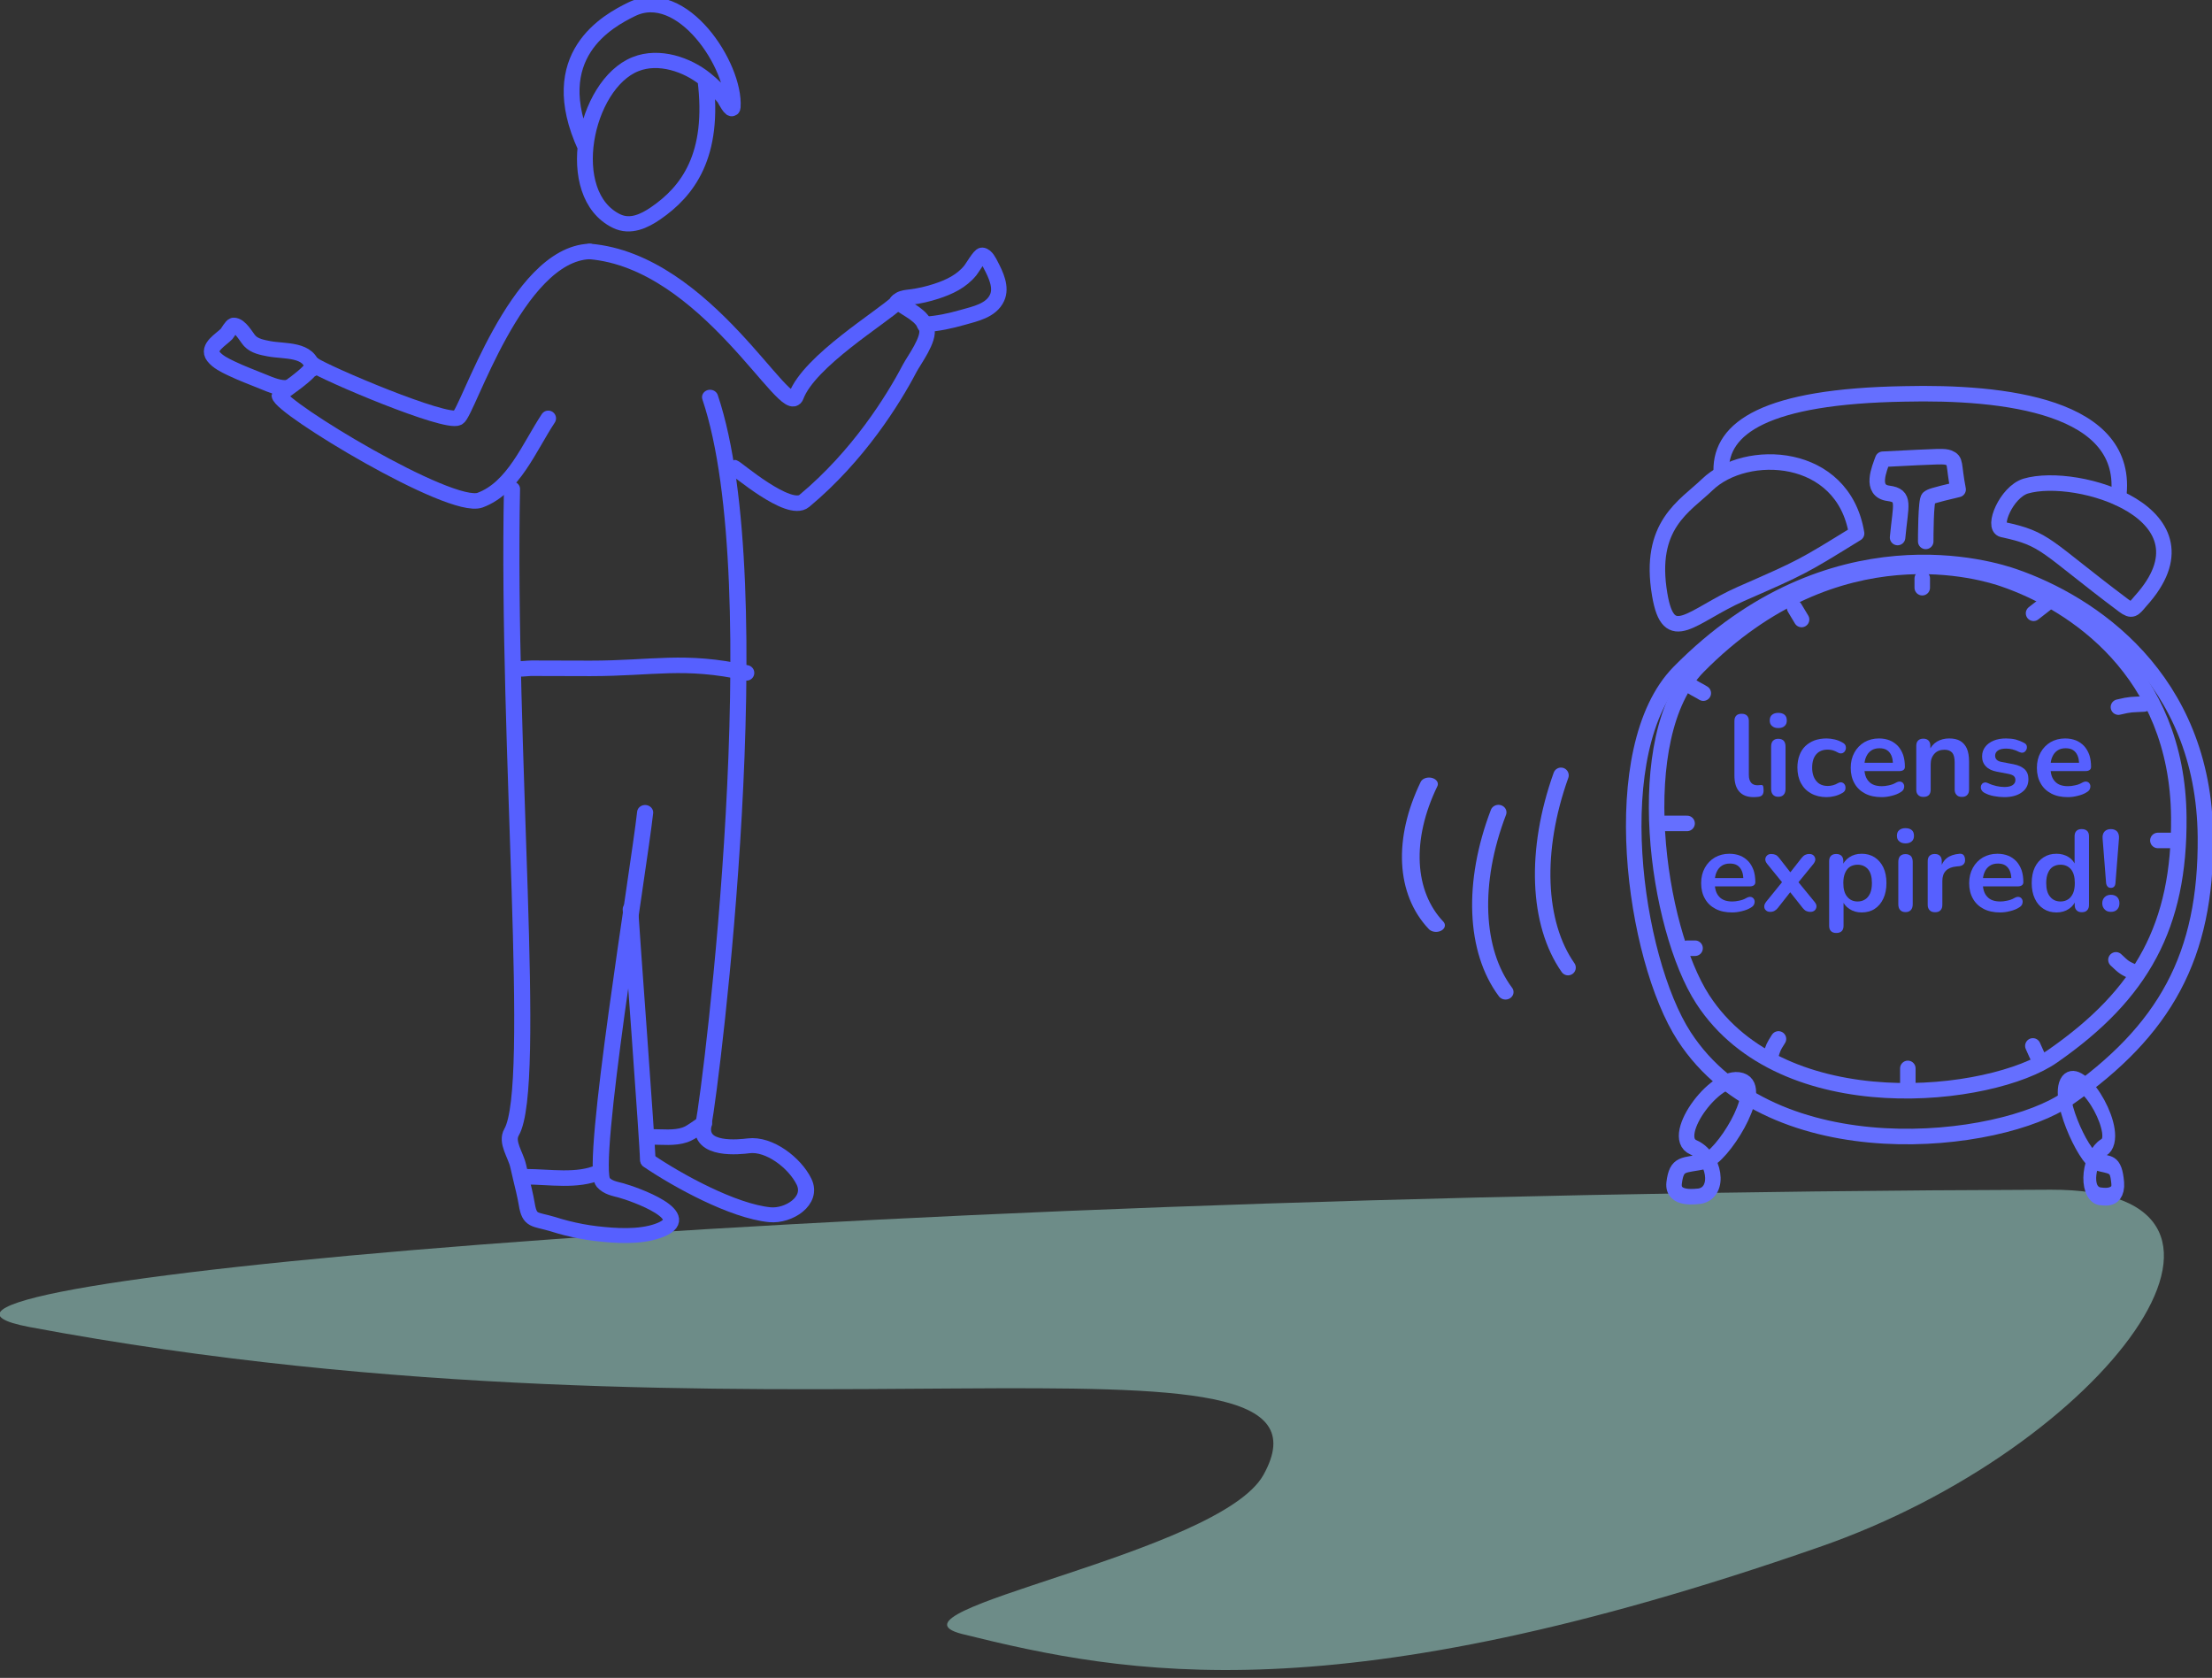 <?xml version="1.0" encoding="UTF-8" standalone="no"?>
<svg
   width="773.687"
   height="586.733"
   viewBox="0 0 773.687 586.733"
   version="1.1"
   xml:space="preserve"
   style="clip-rule:evenodd;fill-rule:evenodd;stroke-linecap:round;stroke-linejoin:round;stroke-miterlimit:1.5"
   id="svg55"
   sodipodi:docname="license-expired.svg"
   inkscape:version="1.4 (1:1.4+202410161351+e7c3feb100)"
   xmlns:inkscape="http://www.inkscape.org/namespaces/inkscape"
   xmlns:sodipodi="http://sodipodi.sourceforge.net/DTD/sodipodi-0.dtd"
   xmlns="http://www.w3.org/2000/svg"
   xmlns:svg="http://www.w3.org/2000/svg"><rect x="0" y="0" width="773.687" height="586.733" fill="#333333" stroke="none"/><defs
   id="defs55" /><sodipodi:namedview
   id="namedview55"
   pagecolor="#ffffff"
   bordercolor="#000000"
   borderopacity="0.25"
   inkscape:showpageshadow="2"
   inkscape:pageopacity="0.0"
   inkscape:pagecheckerboard="0"
   inkscape:deskcolor="#d1d1d1"
   inkscape:zoom="0.40649875"
   inkscape:cx="-148.83195"
   inkscape:cy="369.00482"
   inkscape:window-width="1920"
   inkscape:window-height="1052"
   inkscape:window-x="0"
   inkscape:window-y="0"
   inkscape:window-maximized="1"
   inkscape:current-layer="svg55" />
    <g
   transform="matrix(2.711,0,0,2.711,-2204.408,-31861.959)"
   id="g1">
        <path
   d="m 816.877,11924 c 94.309,17.7 171.545,-2.9 159.257,19.1 -5.749,10.2 -50.501,17.5 -38.892,20.5 21.347,5.3 48.313,10.5 110.598,-11.2 36.97,-12.8 61.65,-46.2 29.86,-46.1 -165.314,0.5 -288.133,12.5 -260.823,17.7 z"
   style="fill:#b6fcf4;fill-opacity:0.44"
   id="path1" />
    </g>
    <g
   transform="matrix(2.711,0,0,2.711,-2974.678,-17530.759)"
   id="g14">
        <path
   d="m 1163.62,6552.68 c 0.34,0.26 1.81,0.03 2.17,0.04 2.54,0.01 5.09,0.02 7.63,0.02 8.17,0 12.08,-1.19 20.16,0.58"
   style="fill:none;stroke:#5660ff;stroke-width:2px"
   id="path2" />
        <path
   d="m 1173.33,6498.96 c -9.46,0.36 -15.73,20.79 -16.97,21.45 -1.6,0.85 -17.02,-5.69 -18.72,-6.87"
   style="fill:none;stroke:#5660ff;stroke-width:2px"
   id="path3" />
        <path
   d="m 1137.64,6513.54 c 0,1.07 -4.34,3.74 -4.34,3.96 0.04,1.56 22.1,14.94 25.9,13.54 4.32,-1.6 6.33,-6.82 8.8,-10.55"
   style="fill:none;stroke:#5660ff;stroke-width:2px"
   id="path4" />
        <path
   d="m 1173.33,6498.96 c 15.09,1.26 25.45,21.89 26.65,18.66 1.68,-4.52 11.14,-10.23 13.05,-12.09"
   style="fill:none;stroke:#5660ff;stroke-width:2px"
   id="path5" />
        <path
   d="m 1191.96,6526.84 c 0.21,-0.03 7.07,5.97 9.07,4.3 6.97,-5.79 11.5,-13.09 13.58,-17.07 0.57,-1.09 2.65,-3.83 2.2,-5.18 -0.61,-1.78 -2.29,-2.29 -3.78,-3.44"
   style="fill:none;stroke:#5660ff;stroke-width:2px"
   id="path6" />
        <g
   transform="matrix(-1.7,0.336,0.322,1.63,1757.37,6134.06)"
   id="g7">
            <path
   d="m 360.512,135.92 c 0.394,5.991 2.931,8.282 5.56,9.464 0.947,0.426 2.061,0.724 2.973,0.006 3.604,-2.836 0.385,-10.877 -3.645,-11.667 -1.855,-0.364 -3.783,0.816 -4.888,2.197 -0.414,0.518 -0.821,1.121 -1.111,1.718 -0.018,0.037 -0.362,1.288 -0.481,0.829 -0.797,-3.086 1.926,-10.108 5.975,-8.978 1.85,0.516 7.107,2.164 5.35,9.799"
   style="fill:none;stroke:#5660ff;stroke-width:1.18px"
   id="path7" />
        </g>
        <g
   transform="matrix(-1.596,-0.062,-0.058,1.48,1772.58,6301.97)"
   id="g8">
            <path
   d="m 359.883,160.883 c -5.707,16.141 -2.321,59.305 -1.763,63.354 0.323,2.339 -3.027,1.782 -3.706,1.66 -1.666,-0.299 -3.79,1.323 -4.593,2.93 -0.824,1.648 1.149,3.088 2.653,2.993 2.981,-0.187 7.55,-2.657 9.96,-4.274"
   style="fill:none;stroke:#5660ff;stroke-width:1.3px"
   id="path8" />
        </g>
        <g
   transform="matrix(-1.596,-0.062,-0.058,1.48,1772.58,6301.97)"
   id="g9">
            <path
   d="m 363.811,197.237 c 0.337,5.049 3.369,31.024 2.225,32.322 -0.399,0.452 -0.947,0.523 -1.441,0.643 -1.07,0.259 -6.389,2.039 -3.112,3.414 1.472,0.618 3.384,0.566 4.937,0.436 0.82,-0.068 1.63,-0.201 2.432,-0.384 0.581,-0.133 0.581,-0.149 1.116,-0.296 1.499,-0.412 1.868,-0.135 2.158,-1.64 0.072,-0.378 0.165,-0.766 0.258,-1.139 0.182,-0.72 0.381,-1.436 0.555,-2.158 0.234,-0.97 1.08,-2.029 0.643,-2.926 -1.982,-4.072 1.609,-33.394 1.999,-55.979"
   style="fill:none;stroke:#5660ff;stroke-width:1.3px"
   id="path9" />
        </g>
        <path
   d="m 1137.62,6514.08 c -0.41,-2.61 -3.63,-2.18 -5.66,-2.57 -0.87,-0.17 -1.85,-0.34 -2.48,-1.02 -0.45,-0.49 -1.22,-2 -2.08,-1.99 -0.24,0 -0.74,0.92 -0.9,1.1 -0.69,0.72 -2.59,1.75 -1.71,2.89 0.55,0.71 1.49,1.16 2.28,1.54 1.39,0.67 2.83,1.19 4.26,1.78 0.84,0.35 2.12,0.88 3.08,0.72"
   style="fill:none;stroke:#5660ff;stroke-width:2px"
   id="path10" />
        <path
   d="m 1213.03,6505.53 c -0.11,-0.07 0.3,-0.34 0.32,-0.35 0.43,-0.24 0.91,-0.27 1.38,-0.33 1.14,-0.14 2.25,-0.4 3.33,-0.75 1.69,-0.55 3.27,-1.3 4.4,-2.7 0.28,-0.35 1.21,-1.96 1.51,-1.94 0.53,0.03 0.93,0.89 1.12,1.26 0.64,1.22 1.44,2.86 0.81,4.22 -0.76,1.66 -2.83,2.07 -4.41,2.52 -1.74,0.49 -3.13,0.79 -4.95,0.92"
   style="fill:none;stroke:#5660ff;stroke-width:2px"
   id="path11" />
        <path
   d="m 1165.1,6618.31 c 3.03,0 6.68,0.67 9.5,-0.6"
   style="fill:none;stroke:#5660ff;stroke-width:2px"
   id="path12" />
        <path
   d="m 1181.28,6613.17 c 1.4,0 3,0.2 4.35,-0.26 0.92,-0.32 1.65,-1.05 2.51,-1.48"
   style="fill:none;stroke:#5660ff;stroke-width:2px"
   id="path13" />
        <path
   d="m 1180.83,6616.12 c 0,-1.83 -2.13,-30.28 -2.23,-32.3"
   style="fill:none;stroke:#5660ff;stroke-width:2px"
   id="path14" />
    </g>
    <g
   transform="matrix(2.711,0,0,2.711,-2212.298,-31843.659)"
   id="g15">
        <path
   d="m 1074.59,11820.8 c 9,3.1 22.4,11.9 22.56,30.7 0.12,14 -4.74,22.8 -16.24,30.8 -7.81,5.5 -34.77,8.7 -45.18,-7.3 -5.97,-9.2 -9.43,-33.9 -0.62,-42.9 18.03,-18.3 37.18,-12.1 39.48,-11.3 z"
   style="fill:none;stroke:#656fff;stroke-width:2px;stroke-miterlimit:3"
   id="path15" />
    </g>
    <g
   transform="matrix(2.968,0,0,2.968,-2484.948,-34882.559)"
   id="g16">
        <path
   d="m 1074.59,11820.8 c 9,3.1 22.4,11.9 22.56,30.7 0.12,14 -4.74,22.8 -16.24,30.8 -7.81,5.5 -34.77,8.7 -45.18,-7.3 -5.97,-9.2 -9.43,-33.9 -0.62,-42.9 18.03,-18.3 37.18,-12.1 39.48,-11.3 z"
   style="fill:none;stroke:#656fff;stroke-width:1.83px;stroke-miterlimit:3"
   id="path16" />
    </g>
    <g
   transform="matrix(2.711,0,0,2.711,-2212.298,-31843.659)"
   id="g17">
        <path
   d="m 1055.58,11814.9 c -1.75,-10.6 -14.28,-11.1 -19.26,-6.3 -2.9,2.8 -7.68,5.2 -6.14,14.2 1.16,6.9 4.13,2.7 10.48,-0.1 8,-3.5 7.94,-3.5 14.92,-7.8 z"
   style="fill:none;stroke:#656fff;stroke-width:2px;stroke-miterlimit:3"
   id="path17" />
    </g>
    <g
   transform="matrix(2.711,0,0,2.711,-2212.298,-31843.659)"
   id="g18">
        <path
   d="m 1077.37,11808.8 c 6.68,-2 25,3.6 14.86,14.8 -0.93,1.1 -1.1,1.4 -2.19,0.6 -10.26,-7.7 -9.92,-8.6 -15.61,-9.8 -1.4,-0.3 0.45,-4.8 2.94,-5.6 z"
   style="fill:none;stroke:#656fff;stroke-width:2px;stroke-miterlimit:3"
   id="path18" />
    </g>
    <g
   transform="matrix(2.711,0,0,2.711,-2214.688,-31852.259)"
   id="g19">
        <path
   d="m 1065.38,11819.1 c 0,-0.4 0,-5.4 0.38,-5.6 0.27,-0.2 0.41,-0.3 3.8,-1.1 -0.65,-3.4 -0.23,-3.7 -1.22,-4.1 -0.64,-0.2 -0.65,-0.2 -8.5,0.2 -0.43,1.2 -1.71,4.1 0.75,4.4 2.2,0.3 1.56,1.4 1.16,5.7"
   style="fill:none;stroke:#656fff;stroke-width:2px;stroke-miterlimit:3"
   id="path19" />
    </g>
    <g
   transform="matrix(2.711,0,0,2.711,-2212.298,-31843.659)"
   id="g20">
        <path
   d="m 1038.11,11806.8 c -0.07,-5.5 5.66,-9.6 23.65,-9.9 12.71,-0.3 29.24,1.5 27.6,13.4"
   style="fill:none;stroke:#656fff;stroke-width:2px;stroke-miterlimit:3"
   id="path20" />
    </g>
    <g
   transform="matrix(2.711,0,0,2.711,-2219.108,-31834.759)"
   id="g21">
        <path
   d="m 1037.85,11897.1 c 2.76,-0.5 1.92,-5.1 -0.81,-6.3 -3.26,-1.4 3.3,-10.2 6.43,-8.5 2.49,1.4 -2.75,9.8 -4.93,10.3 -2.76,0.6 -3.66,0.1 -3.99,2.8 -0.26,2.3 3.01,1.7 3.3,1.7 z"
   style="fill:none;stroke:#656fff;stroke-width:2px;stroke-miterlimit:3"
   id="path21" />
    </g>
    <g
   transform="matrix(-1.956,0,0,2.711,2764.292,-31834.759)"
   id="g22">
        <path
   d="m 1037.85,11897.1 c 2.76,-0.5 1.92,-5.1 -0.81,-6.3 -3.26,-1.4 3.3,-10.2 6.43,-8.5 2.49,1.4 -2.75,9.8 -4.93,10.3 -2.76,0.6 -3.66,0.1 -3.99,2.8 -0.26,2.3 3.01,1.7 3.3,1.7 z"
   style="fill:none;stroke:#656fff;stroke-width:2.29px;stroke-miterlimit:3"
   id="path22" />
    </g>
    <g
   transform="matrix(2.711,0,0,2.711,-2212.298,-31843.659)"
   id="g23">
        <path
   d="m 1064.05,11820.7 v 1.2"
   style="fill:none;stroke:#656fff;stroke-width:2px;stroke-miterlimit:3"
   id="path23" />
    </g>
    <g
   transform="matrix(2.711,0,0,2.711,-2212.298,-31843.659)"
   id="g24">
        <path
   d="m 1062.19,11886.6 v -2.7"
   style="fill:none;stroke:#656fff;stroke-width:2px;stroke-miterlimit:3"
   id="path24" />
    </g>
    <g
   transform="matrix(2.711,0,0,2.711,-2212.298,-31843.659)"
   id="g25">
        <path
   d="m 1044.48,11882.3 c 0.39,-1.2 0.33,-1.1 1.02,-2.2"
   style="fill:none;stroke:#656fff;stroke-width:2px;stroke-miterlimit:3"
   id="path25" />
    </g>
    <g
   transform="matrix(2.711,0,0,2.711,-2212.298,-31843.659)"
   id="g26">
        <path
   d="m 1033.74,11868.4 h 1"
   style="fill:none;stroke:#656fff;stroke-width:2px;stroke-miterlimit:3"
   id="path26" />
    </g>
    <g
   transform="matrix(2.711,0,0,2.711,-2212.298,-31843.659)"
   id="g27">
        <path
   d="m 1030.88,11852.3 h 2.83"
   style="fill:none;stroke:#656fff;stroke-width:2px;stroke-miterlimit:3"
   id="path27" />
    </g>
    <g
   transform="matrix(2.711,0,0,2.711,-2212.298,-31843.659)"
   id="g28">
        <path
   d="m 1034.4,11834.7 c 0.47,0.3 0.93,0.5 1.4,0.8"
   style="fill:none;stroke:#656fff;stroke-width:2px;stroke-miterlimit:3"
   id="path28" />
    </g>
    <g
   transform="matrix(2.711,0,0,2.711,-2212.298,-31843.659)"
   id="g29">
        <path
   d="m 1047.58,11824.5 0.9,1.5"
   style="fill:none;stroke:#656fff;stroke-width:2px;stroke-miterlimit:3"
   id="path29" />
    </g>
    <g
   transform="matrix(2.711,0,0,2.711,-2212.298,-31843.659)"
   id="g30">
        <path
   d="m 1079.95,11824 c -0.52,0.4 -1.03,0.8 -1.54,1.2"
   style="fill:none;stroke:#656fff;stroke-width:2px;stroke-miterlimit:3"
   id="path30" />
    </g>
    <g
   transform="matrix(2.711,0,0,2.711,-2212.298,-31843.659)"
   id="g31">
        <path
   d="m 1092.65,11836.9 c -1.66,0.1 -1.61,0 -3.29,0.4"
   style="fill:none;stroke:#656fff;stroke-width:2px;stroke-miterlimit:3"
   id="path31" />
    </g>
    <g
   transform="matrix(2.711,0,0,2.711,-2212.298,-31843.659)"
   id="g32">
        <path
   d="m 1096.29,11854.5 h -1.84"
   style="fill:none;stroke:#656fff;stroke-width:2px;stroke-miterlimit:3"
   id="path32" />
    </g>
    <g
   transform="matrix(2.711,0,0,2.711,-2212.298,-31843.659)"
   id="g33">
        <path
   d="m 1091.39,11871.5 c -1.31,-0.6 -1.29,-0.6 -2.35,-1.6"
   style="fill:none;stroke:#656fff;stroke-width:2px;stroke-miterlimit:3"
   id="path33" />
    </g>
    <g
   transform="matrix(2.711,0,0,2.711,-2212.298,-31843.659)"
   id="g34">
        <path
   d="m 1079.25,11883 c -0.31,-0.6 -0.62,-1.3 -0.93,-2"
   style="fill:none;stroke:#656fff;stroke-width:2px;stroke-miterlimit:3"
   id="path34" />
    </g>
    <g
   transform="matrix(3.36,0,0,3.36,-2818.168,-39529.259)"
   id="g52">
        <g
   transform="matrix(12,0,0,12,1018.51,11847.5)"
   id="g35">
            <path
   d="M 0.232,0.01 C 0.177,0.01 0.135,-0.006 0.107,-0.038 0.079,-0.069 0.065,-0.116 0.065,-0.177 V -0.65 c 0,-0.021 0.005,-0.036 0.016,-0.047 0.011,-0.011 0.026,-0.016 0.046,-0.016 0.02,0 0.036,0.005 0.047,0.016 0.011,0.011 0.016,0.026 0.016,0.047 v 0.467 c 0,0.031 0.007,0.053 0.02,0.068 0.013,0.015 0.031,0.022 0.055,0.022 0.005,0 0.01,0 0.015,-0.001 0.005,0 0.009,0 0.014,-0.001 0.009,-0.001 0.016,0.001 0.019,0.007 0.003,0.007 0.005,0.02 0.005,0.039 0,0.017 -0.003,0.03 -0.01,0.039 C 0.301,-0.001 0.29,0.005 0.275,0.007 0.268,0.008 0.261,0.008 0.254,0.009 0.247,0.01 0.239,0.01 0.232,0.01 Z"
   style="fill:#5660ff;fill-rule:nonzero"
   id="path35" />
        </g>
        <g
   transform="matrix(12,0,0,12,1022.33,11847.5)"
   id="g36">
            <path
   d="M 0.127,0.007 C 0.107,0.007 0.092,0.001 0.081,-0.011 0.07,-0.023 0.065,-0.04 0.065,-0.061 v -0.367 c 0,-0.022 0.005,-0.039 0.016,-0.051 0.011,-0.011 0.026,-0.017 0.046,-0.017 0.02,0 0.036,0.006 0.047,0.017 0.011,0.012 0.016,0.029 0.016,0.051 v 0.367 c 0,0.021 -0.005,0.038 -0.016,0.05 C 0.163,0.001 0.148,0.007 0.127,0.007 Z m 0,-0.596 c -0.023,0 -0.041,-0.006 -0.054,-0.018 -0.014,-0.011 -0.02,-0.027 -0.02,-0.048 0,-0.021 0.006,-0.038 0.02,-0.049 0.013,-0.011 0.031,-0.017 0.054,-0.017 0.024,0 0.042,0.006 0.055,0.017 0.013,0.011 0.019,0.028 0.019,0.049 0,0.021 -0.006,0.037 -0.019,0.048 -0.013,0.012 -0.031,0.018 -0.055,0.018 z"
   style="fill:#5660ff;fill-rule:nonzero"
   id="path36" />
        </g>
        <g
   transform="matrix(12,0,0,12,1025.39,11847.5)"
   id="g37">
            <path
   d="M 0.291,0.01 C 0.24,0.01 0.195,-0.001 0.157,-0.022 0.119,-0.043 0.09,-0.072 0.069,-0.111 0.048,-0.15 0.038,-0.195 0.038,-0.247 c 0,-0.039 0.006,-0.074 0.018,-0.106 0.011,-0.031 0.028,-0.057 0.05,-0.079 0.022,-0.021 0.049,-0.038 0.08,-0.05 0.031,-0.011 0.066,-0.017 0.105,-0.017 0.022,0 0.046,0.003 0.072,0.009 0.025,0.006 0.049,0.016 0.072,0.03 0.011,0.007 0.018,0.015 0.021,0.024 0.003,0.009 0.004,0.019 0.002,0.028 -0.002,0.01 -0.006,0.018 -0.012,0.025 -0.007,0.007 -0.015,0.012 -0.024,0.013 -0.009,0.002 -0.02,0 -0.031,-0.006 C 0.376,-0.385 0.361,-0.391 0.346,-0.396 0.331,-0.4 0.316,-0.402 0.302,-0.402 c -0.022,0 -0.041,0.003 -0.058,0.01 -0.017,0.007 -0.031,0.017 -0.042,0.03 -0.012,0.013 -0.021,0.03 -0.027,0.049 -0.006,0.019 -0.009,0.042 -0.009,0.067 0,0.049 0.012,0.088 0.036,0.116 0.023,0.029 0.057,0.043 0.1,0.043 0.014,0 0.029,-0.002 0.044,-0.006 0.015,-0.004 0.03,-0.01 0.045,-0.019 0.011,-0.006 0.022,-0.008 0.031,-0.006 0.009,0.002 0.016,0.006 0.022,0.013 0.006,0.008 0.01,0.016 0.011,0.025 0.001,0.01 0,0.02 -0.003,0.029 C 0.448,-0.042 0.441,-0.034 0.431,-0.028 0.409,-0.015 0.386,-0.005 0.361,0.001 0.336,0.007 0.313,0.01 0.291,0.01 Z"
   style="fill:#5660ff;fill-rule:nonzero"
   id="path37" />
        </g>
        <g
   transform="matrix(12,0,0,12,1030.94,11847.5)"
   id="g38">
            <path
   d="M 0.306,0.01 C 0.251,0.01 0.203,0 0.163,-0.021 0.123,-0.042 0.092,-0.071 0.071,-0.109 0.049,-0.147 0.038,-0.192 0.038,-0.244 c 0,-0.051 0.011,-0.095 0.032,-0.133 0.021,-0.038 0.05,-0.068 0.087,-0.09 0.037,-0.021 0.079,-0.032 0.126,-0.032 0.035,0 0.066,0.006 0.094,0.017 0.027,0.011 0.051,0.028 0.071,0.049 0.019,0.021 0.034,0.047 0.045,0.077 0.01,0.031 0.015,0.065 0.015,0.103 0,0.012 -0.004,0.021 -0.012,0.027 -0.009,0.007 -0.021,0.01 -0.036,0.01 H 0.139 V -0.288 H 0.42 L 0.404,-0.273 C 0.404,-0.304 0.4,-0.329 0.391,-0.35 0.382,-0.371 0.369,-0.387 0.352,-0.398 0.335,-0.409 0.313,-0.414 0.288,-0.414 c -0.028,0 -0.052,0.006 -0.071,0.019 -0.02,0.013 -0.035,0.032 -0.045,0.055 -0.011,0.024 -0.016,0.052 -0.016,0.085 v 0.007 c 0,0.055 0.013,0.095 0.039,0.122 0.025,0.028 0.063,0.041 0.113,0.041 0.017,0 0.037,-0.002 0.059,-0.007 0.021,-0.004 0.042,-0.011 0.061,-0.022 0.014,-0.008 0.026,-0.012 0.037,-0.011 0.011,0.001 0.019,0.005 0.026,0.012 0.006,0.007 0.01,0.015 0.011,0.024 0.001,0.01 -0.001,0.02 -0.005,0.03 -0.005,0.01 -0.014,0.019 -0.026,0.026 -0.023,0.015 -0.05,0.025 -0.08,0.032 C 0.36,0.007 0.332,0.01 0.306,0.01 Z"
   style="fill:#5660ff;fill-rule:nonzero"
   id="path38" />
        </g>
        <g
   transform="matrix(12,0,0,12,1037.44,11847.5)"
   id="g39">
            <path
   d="M 0.127,0.008 C 0.107,0.008 0.092,0.003 0.081,-0.009 0.07,-0.02 0.065,-0.035 0.065,-0.056 v -0.378 c 0,-0.021 0.005,-0.036 0.016,-0.047 0.011,-0.011 0.026,-0.016 0.045,-0.016 0.019,0 0.034,0.005 0.045,0.016 0.011,0.011 0.016,0.026 0.016,0.047 v 0.068 L 0.176,-0.391 c 0.015,-0.035 0.038,-0.062 0.069,-0.081 0.031,-0.018 0.066,-0.027 0.105,-0.027 0.039,0 0.072,0.007 0.097,0.022 0.025,0.015 0.044,0.037 0.057,0.066 0.013,0.03 0.019,0.068 0.019,0.113 v 0.242 c 0,0.021 -0.005,0.036 -0.016,0.047 C 0.496,0.003 0.481,0.008 0.461,0.008 0.441,0.008 0.426,0.003 0.415,-0.009 0.404,-0.02 0.398,-0.035 0.398,-0.056 V -0.292 C 0.398,-0.33 0.391,-0.358 0.377,-0.375 0.362,-0.392 0.34,-0.401 0.31,-0.401 0.273,-0.401 0.244,-0.39 0.223,-0.367 0.201,-0.343 0.19,-0.313 0.19,-0.275 v 0.219 c 0,0.043 -0.021,0.064 -0.063,0.064 z"
   style="fill:#5660ff;fill-rule:nonzero"
   id="path39" />
        </g>
        <g
   transform="matrix(12,0,0,12,1044.46,11847.5)"
   id="g40">
            <path
   d="M 0.244,0.01 C 0.215,0.01 0.185,0.007 0.153,0.001 0.121,-0.005 0.092,-0.015 0.067,-0.03 0.056,-0.037 0.049,-0.045 0.045,-0.054 0.04,-0.063 0.039,-0.072 0.04,-0.081 0.041,-0.09 0.044,-0.097 0.05,-0.104 c 0.005,-0.007 0.013,-0.011 0.022,-0.013 0.009,-0.002 0.018,0 0.029,0.005 0.027,0.013 0.052,0.021 0.075,0.026 0.023,0.005 0.046,0.008 0.069,0.008 0.032,0 0.056,-0.006 0.072,-0.017 C 0.332,-0.106 0.34,-0.12 0.34,-0.138 0.34,-0.153 0.335,-0.165 0.325,-0.174 0.314,-0.182 0.299,-0.188 0.278,-0.192 l -0.1,-0.019 C 0.137,-0.219 0.105,-0.234 0.084,-0.257 0.062,-0.279 0.051,-0.308 0.051,-0.343 c 0,-0.032 0.009,-0.06 0.027,-0.083 0.017,-0.023 0.042,-0.041 0.073,-0.054 0.031,-0.013 0.067,-0.019 0.108,-0.019 0.029,0 0.057,0.003 0.083,0.009 0.025,0.007 0.05,0.017 0.074,0.03 0.01,0.005 0.017,0.012 0.021,0.021 0.003,0.009 0.004,0.017 0.002,0.026 -0.002,0.009 -0.006,0.017 -0.012,0.024 -0.006,0.007 -0.014,0.012 -0.022,0.013 -0.009,0.002 -0.02,0 -0.031,-0.005 C 0.353,-0.392 0.334,-0.399 0.315,-0.404 0.296,-0.409 0.277,-0.411 0.26,-0.411 c -0.033,0 -0.057,0.006 -0.072,0.017 -0.016,0.011 -0.024,0.026 -0.024,0.045 0,0.014 0.005,0.026 0.014,0.035 0.009,0.009 0.024,0.016 0.043,0.019 l 0.1,0.019 c 0.043,0.008 0.076,0.023 0.099,0.044 0.022,0.021 0.033,0.05 0.033,0.086 0,0.049 -0.019,0.087 -0.057,0.114 C 0.358,-0.004 0.307,0.01 0.244,0.01 Z"
   style="fill:#5660ff;fill-rule:nonzero"
   id="path40" />
        </g>
        <g
   transform="matrix(12,0,0,12,1050.32,11847.5)"
   id="g41">
            <path
   d="M 0.306,0.01 C 0.251,0.01 0.203,0 0.163,-0.021 0.123,-0.042 0.092,-0.071 0.071,-0.109 0.049,-0.147 0.038,-0.192 0.038,-0.244 c 0,-0.051 0.011,-0.095 0.032,-0.133 0.021,-0.038 0.05,-0.068 0.087,-0.09 0.037,-0.021 0.079,-0.032 0.126,-0.032 0.035,0 0.066,0.006 0.094,0.017 0.027,0.011 0.051,0.028 0.071,0.049 0.019,0.021 0.034,0.047 0.045,0.077 0.01,0.031 0.015,0.065 0.015,0.103 0,0.012 -0.004,0.021 -0.012,0.027 -0.009,0.007 -0.021,0.01 -0.036,0.01 H 0.139 V -0.288 H 0.42 L 0.404,-0.273 C 0.404,-0.304 0.4,-0.329 0.391,-0.35 0.382,-0.371 0.369,-0.387 0.352,-0.398 0.335,-0.409 0.313,-0.414 0.288,-0.414 c -0.028,0 -0.052,0.006 -0.071,0.019 -0.02,0.013 -0.035,0.032 -0.045,0.055 -0.011,0.024 -0.016,0.052 -0.016,0.085 v 0.007 c 0,0.055 0.013,0.095 0.039,0.122 0.025,0.028 0.063,0.041 0.113,0.041 0.017,0 0.037,-0.002 0.059,-0.007 0.021,-0.004 0.042,-0.011 0.061,-0.022 0.014,-0.008 0.026,-0.012 0.037,-0.011 0.011,0.001 0.019,0.005 0.026,0.012 0.006,0.007 0.01,0.015 0.011,0.024 0.001,0.01 -0.001,0.02 -0.005,0.03 -0.005,0.01 -0.014,0.019 -0.026,0.026 -0.023,0.015 -0.05,0.025 -0.08,0.032 C 0.36,0.007 0.332,0.01 0.306,0.01 Z"
   style="fill:#5660ff;fill-rule:nonzero"
   id="path41" />
        </g>
        <g
   transform="matrix(12,0,0,12,1056.82,11847.5)"
   id="g42">
        </g>
        <g
   transform="matrix(12,0,0,12,1015.37,11859.5)"
   id="g43">
            <path
   d="M 0.306,0.01 C 0.251,0.01 0.203,0 0.163,-0.021 0.123,-0.042 0.092,-0.071 0.071,-0.109 0.049,-0.147 0.038,-0.192 0.038,-0.244 c 0,-0.051 0.011,-0.095 0.032,-0.133 0.021,-0.038 0.05,-0.068 0.087,-0.09 0.037,-0.021 0.079,-0.032 0.126,-0.032 0.035,0 0.066,0.006 0.094,0.017 0.027,0.011 0.051,0.028 0.071,0.049 0.019,0.021 0.034,0.047 0.045,0.077 0.01,0.031 0.015,0.065 0.015,0.103 0,0.012 -0.004,0.021 -0.012,0.027 -0.009,0.007 -0.021,0.01 -0.036,0.01 H 0.139 V -0.288 H 0.42 L 0.404,-0.273 C 0.404,-0.304 0.4,-0.329 0.391,-0.35 0.382,-0.371 0.369,-0.387 0.352,-0.398 0.335,-0.409 0.313,-0.414 0.288,-0.414 c -0.028,0 -0.052,0.006 -0.071,0.019 -0.02,0.013 -0.035,0.032 -0.045,0.055 -0.011,0.024 -0.016,0.052 -0.016,0.085 v 0.007 c 0,0.055 0.013,0.095 0.039,0.122 0.025,0.028 0.063,0.041 0.113,0.041 0.017,0 0.037,-0.002 0.059,-0.007 0.021,-0.004 0.042,-0.011 0.061,-0.022 0.014,-0.008 0.026,-0.012 0.037,-0.011 0.011,0.001 0.019,0.005 0.026,0.012 0.006,0.007 0.01,0.015 0.011,0.024 0.001,0.01 -0.001,0.02 -0.005,0.03 -0.005,0.01 -0.014,0.019 -0.026,0.026 -0.023,0.015 -0.05,0.025 -0.08,0.032 C 0.36,0.007 0.332,0.01 0.306,0.01 Z"
   style="fill:#5660ff;fill-rule:nonzero"
   id="path42" />
        </g>
        <g
   transform="matrix(12,0,0,12,1021.82,11859.5)"
   id="g44">
            <path
   d="M 0.099,0.005 C 0.084,0.005 0.072,0.001 0.063,-0.008 0.053,-0.016 0.048,-0.027 0.048,-0.04 0.047,-0.053 0.053,-0.067 0.064,-0.082 l 0.162,-0.2 v 0.059 L 0.074,-0.41 C 0.062,-0.425 0.056,-0.439 0.057,-0.452 c 0.001,-0.013 0.006,-0.024 0.016,-0.033 0.009,-0.008 0.021,-0.012 0.036,-0.012 0.015,0 0.028,0.003 0.039,0.008 0.01,0.005 0.019,0.014 0.028,0.025 l 0.12,0.154 H 0.252 l 0.121,-0.154 c 0.009,-0.011 0.019,-0.02 0.029,-0.025 0.01,-0.005 0.022,-0.008 0.037,-0.008 0.015,0 0.028,0.004 0.037,0.013 0.009,0.009 0.014,0.02 0.015,0.033 0,0.013 -0.006,0.027 -0.018,0.042 L 0.322,-0.224 V -0.28 l 0.162,0.198 c 0.012,0.014 0.018,0.028 0.017,0.041 C 0.5,-0.028 0.495,-0.017 0.486,-0.008 0.476,0.001 0.463,0.005 0.448,0.005 0.433,0.005 0.421,0.002 0.411,-0.003 0.401,-0.008 0.391,-0.017 0.382,-0.028 L 0.252,-0.192 H 0.294 L 0.165,-0.028 C 0.156,-0.017 0.147,-0.009 0.137,-0.004 0.127,0.002 0.114,0.005 0.099,0.005 Z"
   style="fill:#5660ff;fill-rule:nonzero"
   id="path43" />
        </g>
        <g
   transform="matrix(12,0,0,12,1028.37,11859.5)"
   id="g45">
            <path
   d="M 0.127,0.188 C 0.107,0.188 0.092,0.183 0.081,0.172 0.07,0.161 0.065,0.146 0.065,0.125 v -0.559 c 0,-0.021 0.005,-0.036 0.016,-0.047 0.011,-0.011 0.026,-0.016 0.045,-0.016 0.02,0 0.035,0.005 0.046,0.016 0.011,0.011 0.016,0.026 0.016,0.047 v 0.078 l -0.011,-0.03 c 0.01,-0.034 0.031,-0.061 0.062,-0.082 0.031,-0.021 0.067,-0.031 0.108,-0.031 0.043,0 0.08,0.01 0.113,0.031 0.032,0.021 0.057,0.05 0.075,0.087 0.018,0.038 0.027,0.083 0.027,0.136 0,0.052 -0.009,0.097 -0.027,0.135 C 0.517,-0.071 0.492,-0.042 0.46,-0.021 0.428,0 0.39,0.01 0.347,0.01 0.306,0.01 0.271,0 0.24,-0.021 0.209,-0.041 0.189,-0.067 0.178,-0.1 H 0.19 V 0.125 C 0.19,0.146 0.185,0.161 0.174,0.172 0.163,0.183 0.147,0.188 0.127,0.188 Z m 0.185,-0.273 c 0.025,0 0.046,-0.006 0.065,-0.018 0.019,-0.012 0.033,-0.03 0.044,-0.054 0.01,-0.023 0.015,-0.053 0.015,-0.088 0,-0.053 -0.011,-0.093 -0.034,-0.12 -0.023,-0.026 -0.053,-0.039 -0.09,-0.039 -0.025,0 -0.046,0.006 -0.065,0.017 -0.019,0.012 -0.033,0.03 -0.043,0.053 -0.011,0.024 -0.016,0.054 -0.016,0.089 0,0.053 0.011,0.092 0.034,0.119 0.023,0.028 0.053,0.041 0.09,0.041 z"
   style="fill:#5660ff;fill-rule:nonzero"
   id="path44" />
        </g>
        <g
   transform="matrix(12,0,0,12,1035.57,11859.5)"
   id="g46">
            <path
   d="M 0.127,0.007 C 0.107,0.007 0.092,0.001 0.081,-0.011 0.07,-0.023 0.065,-0.04 0.065,-0.061 v -0.367 c 0,-0.022 0.005,-0.039 0.016,-0.051 0.011,-0.011 0.026,-0.017 0.046,-0.017 0.02,0 0.036,0.006 0.047,0.017 0.011,0.012 0.016,0.029 0.016,0.051 v 0.367 c 0,0.021 -0.005,0.038 -0.016,0.05 C 0.163,0.001 0.148,0.007 0.127,0.007 Z m 0,-0.596 c -0.023,0 -0.041,-0.006 -0.054,-0.018 -0.014,-0.011 -0.02,-0.027 -0.02,-0.048 0,-0.021 0.006,-0.038 0.02,-0.049 0.013,-0.011 0.031,-0.017 0.054,-0.017 0.024,0 0.042,0.006 0.055,0.017 0.013,0.011 0.019,0.028 0.019,0.049 0,0.021 -0.006,0.037 -0.019,0.048 -0.013,0.012 -0.031,0.018 -0.055,0.018 z"
   style="fill:#5660ff;fill-rule:nonzero"
   id="path45" />
        </g>
        <g
   transform="matrix(12,0,0,12,1038.63,11859.5)"
   id="g47">
            <path
   d="M 0.129,0.008 C 0.108,0.008 0.093,0.003 0.082,-0.009 0.071,-0.02 0.065,-0.035 0.065,-0.056 v -0.378 c 0,-0.021 0.005,-0.036 0.016,-0.047 0.011,-0.011 0.026,-0.016 0.045,-0.016 0.019,0 0.034,0.005 0.045,0.016 0.011,0.011 0.016,0.026 0.016,0.047 v 0.063 h -0.01 c 0.009,-0.04 0.028,-0.07 0.055,-0.091 0.027,-0.021 0.064,-0.033 0.109,-0.037 0.014,-0.001 0.025,0.002 0.034,0.01 0.008,0.009 0.013,0.022 0.014,0.039 0.001,0.017 -0.002,0.03 -0.011,0.04 -0.009,0.011 -0.023,0.017 -0.041,0.019 l -0.022,0.002 c -0.041,0.004 -0.071,0.016 -0.092,0.037 -0.021,0.021 -0.031,0.051 -0.031,0.089 v 0.207 c 0,0.021 -0.005,0.036 -0.016,0.047 C 0.165,0.003 0.15,0.008 0.129,0.008 Z"
   style="fill:#5660ff;fill-rule:nonzero"
   id="path46" />
        </g>
        <g
   transform="matrix(12,0,0,12,1043.27,11859.5)"
   id="g48">
            <path
   d="M 0.306,0.01 C 0.251,0.01 0.203,0 0.163,-0.021 0.123,-0.042 0.092,-0.071 0.071,-0.109 0.049,-0.147 0.038,-0.192 0.038,-0.244 c 0,-0.051 0.011,-0.095 0.032,-0.133 0.021,-0.038 0.05,-0.068 0.087,-0.09 0.037,-0.021 0.079,-0.032 0.126,-0.032 0.035,0 0.066,0.006 0.094,0.017 0.027,0.011 0.051,0.028 0.071,0.049 0.019,0.021 0.034,0.047 0.045,0.077 0.01,0.031 0.015,0.065 0.015,0.103 0,0.012 -0.004,0.021 -0.012,0.027 -0.009,0.007 -0.021,0.01 -0.036,0.01 H 0.139 V -0.288 H 0.42 L 0.404,-0.273 C 0.404,-0.304 0.4,-0.329 0.391,-0.35 0.382,-0.371 0.369,-0.387 0.352,-0.398 0.335,-0.409 0.313,-0.414 0.288,-0.414 c -0.028,0 -0.052,0.006 -0.071,0.019 -0.02,0.013 -0.035,0.032 -0.045,0.055 -0.011,0.024 -0.016,0.052 -0.016,0.085 v 0.007 c 0,0.055 0.013,0.095 0.039,0.122 0.025,0.028 0.063,0.041 0.113,0.041 0.017,0 0.037,-0.002 0.059,-0.007 0.021,-0.004 0.042,-0.011 0.061,-0.022 0.014,-0.008 0.026,-0.012 0.037,-0.011 0.011,0.001 0.019,0.005 0.026,0.012 0.006,0.007 0.01,0.015 0.011,0.024 0.001,0.01 -0.001,0.02 -0.005,0.03 -0.005,0.01 -0.014,0.019 -0.026,0.026 -0.023,0.015 -0.05,0.025 -0.08,0.032 C 0.36,0.007 0.332,0.01 0.306,0.01 Z"
   style="fill:#5660ff;fill-rule:nonzero"
   id="path47" />
        </g>
        <g
   transform="matrix(12,0,0,12,1049.78,11859.5)"
   id="g49">
            <path
   d="M 0.253,0.01 C 0.21,0.01 0.173,0 0.141,-0.021 0.108,-0.042 0.083,-0.071 0.065,-0.11 0.047,-0.148 0.038,-0.193 0.038,-0.245 c 0,-0.053 0.009,-0.098 0.027,-0.136 0.018,-0.037 0.043,-0.066 0.076,-0.087 0.032,-0.021 0.069,-0.031 0.112,-0.031 0.041,0 0.076,0.01 0.107,0.03 0.03,0.02 0.05,0.046 0.061,0.079 H 0.41 v -0.26 c 0,-0.021 0.005,-0.036 0.016,-0.047 0.011,-0.011 0.026,-0.016 0.046,-0.016 0.02,0 0.035,0.005 0.047,0.016 0.011,0.011 0.016,0.026 0.016,0.047 v 0.594 c 0,0.021 -0.005,0.036 -0.016,0.047 C 0.508,0.003 0.493,0.008 0.473,0.008 0.453,0.008 0.438,0.003 0.427,-0.009 0.416,-0.02 0.411,-0.035 0.411,-0.056 v -0.078 l 0.011,0.03 C 0.412,-0.069 0.392,-0.042 0.361,-0.021 0.33,0 0.294,0.01 0.253,0.01 Z m 0.035,-0.095 c 0.025,0 0.046,-0.006 0.065,-0.018 0.019,-0.012 0.033,-0.03 0.044,-0.054 0.01,-0.023 0.015,-0.053 0.015,-0.088 0,-0.053 -0.011,-0.093 -0.034,-0.12 -0.023,-0.026 -0.053,-0.039 -0.09,-0.039 -0.025,0 -0.046,0.006 -0.065,0.017 -0.019,0.012 -0.033,0.03 -0.043,0.053 -0.011,0.024 -0.016,0.054 -0.016,0.089 0,0.053 0.011,0.092 0.034,0.119 0.023,0.028 0.053,0.041 0.09,0.041 z"
   style="fill:#5660ff;fill-rule:nonzero"
   id="path48" />
        </g>
        <g
   transform="matrix(12,0,0,12,1056.98,11859.5)"
   id="g50">
            <path
   d="M 0.125,-0.203 C 0.112,-0.203 0.102,-0.207 0.096,-0.215 0.089,-0.223 0.084,-0.234 0.083,-0.249 l -0.03,-0.382 c -0.002,-0.025 0.003,-0.045 0.016,-0.06 0.013,-0.014 0.031,-0.022 0.056,-0.022 0.024,0 0.042,0.008 0.055,0.022 0.012,0.015 0.017,0.035 0.015,0.06 l -0.03,0.382 c -0.001,0.015 -0.004,0.026 -0.011,0.034 -0.007,0.008 -0.017,0.012 -0.029,0.012 z m 0,0.208 C 0.102,0.005 0.084,-0.002 0.071,-0.016 0.057,-0.03 0.05,-0.048 0.05,-0.07 c 0,-0.021 0.007,-0.039 0.021,-0.053 0.013,-0.013 0.031,-0.02 0.054,-0.02 0.023,0 0.042,0.007 0.055,0.02 0.013,0.014 0.019,0.032 0.019,0.053 0,0.022 -0.006,0.04 -0.019,0.054 -0.013,0.014 -0.032,0.021 -0.055,0.021 z"
   style="fill:#5660ff;fill-rule:nonzero"
   id="path49" />
        </g>
        <g
   transform="matrix(12,0,0,12,1059.95,11859.5)"
   id="g51">
        </g>
    </g>
    <g
   transform="matrix(2.711,0,0,2.711,-2212.298,-31843.659)"
   id="g53">
        <path
   d="m 1017.44,11846.1 c -3.47,9.7 -3.08,19.1 0.91,24.8"
   style="fill:none;stroke:#656fff;stroke-width:2px;stroke-miterlimit:3"
   id="path52" />
    </g>
    <g
   transform="matrix(2.711,0,0,2.534,-2234.168,-29733.959)"
   id="g54">
        <path
   d="m 1017.44,11846.1 c -3.47,9.7 -3.08,19.1 0.91,24.8"
   style="fill:none;stroke:#656fff;stroke-width:2.07px;stroke-miterlimit:3"
   id="path53" />
    </g>
    <g
   transform="matrix(2.7,0,0,1.992,-2247.258,-23323.259)"
   id="g55">
        <path
   d="m 1017.44,11846.1 c -3.47,9.7 -3.08,19.1 0.91,24.8"
   style="fill:none;stroke:#656fff;stroke-width:2.29px;stroke-miterlimit:3"
   id="path54" />
    </g>
</svg>
